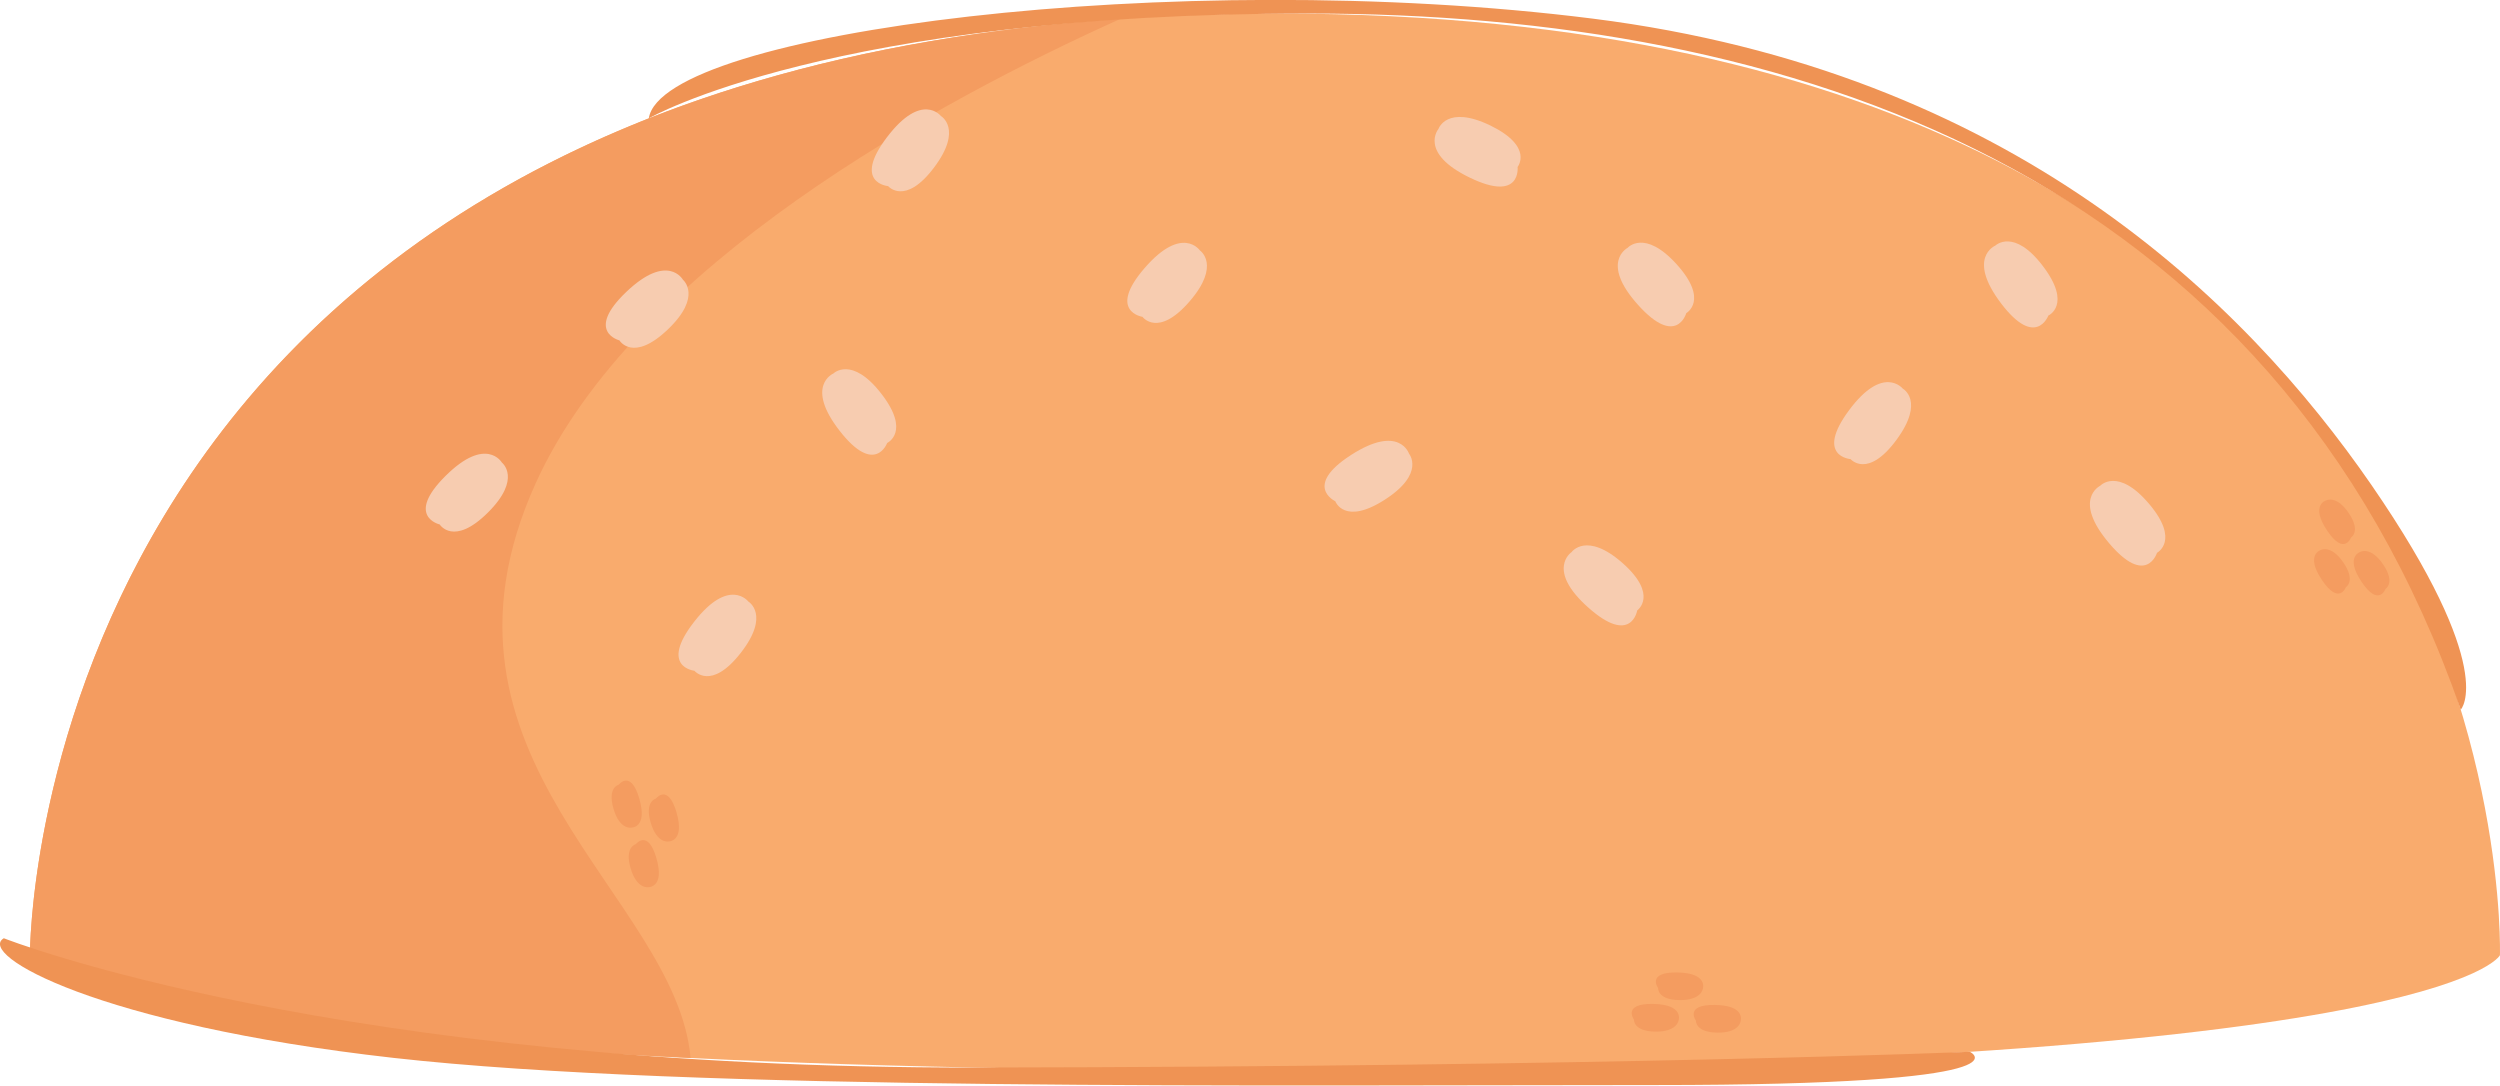 <svg xmlns="http://www.w3.org/2000/svg" viewBox="0 0 391.69 170.09"><defs><style>.cls-1{fill:#f9ab6d;}.cls-2{fill:#f49c60;}.cls-3{fill:#ef9354;}.cls-4{fill:#f7ccb0;}</style></defs><title>upper-bread</title><g id="Layer_2" data-name="Layer 2"><g id="burger_ingredient_illustration_set" data-name="burger ingredient illustration set"><path class="cls-1" d="M200.1,2.12C3.9,2.12,4.69,149.66,4.69,149.66s12.57,18.05,195.41,18.05,191.58-18.05,191.58-18.05S396.31,2.12,200.1,2.12Z"/><path class="cls-2" d="M175.58,2.94C4,14.69,4.69,149.66,4.69,149.66s8,11.44,103.51,16.1c-2.29-25.6-43.83-46.91-24.26-90.07C99.4,41.58,146.93,15.85,175.58,2.94Z"/><path class="cls-2" d="M99.62,132.26s-1.79.4-.83,3.74,2.77,3,2.77,3,2.63.11,1.29-4.53S99.62,132.26,99.62,132.26Z"/><path class="cls-2" d="M104.7,131.84s2.64.11,1.3-4.53-3.23-2.19-3.23-2.19-1.8.39-.83,3.73S104.7,131.84,104.7,131.84Z"/><path class="cls-2" d="M98.88,129.67s2.63.11,1.29-4.53-3.23-2.2-3.23-2.2-1.79.39-.83,3.74S98.88,129.67,98.88,129.67Z"/><path class="cls-2" d="M265.71,159.9s-.15,1.83,3.33,1.89,3.67-1.77,3.67-1.77.88-2.49-4-2.57S265.71,159.9,265.71,159.9Z"/><path class="cls-2" d="M266.79,154.92s.88-2.48-4-2.56-3,2.45-3,2.45-.15,1.83,3.32,1.88S266.79,154.92,266.79,154.92Z"/><path class="cls-2" d="M263,159.86s.87-2.49-4-2.57-3,2.45-3,2.45-.15,1.83,3.32,1.89S263,159.86,263,159.86Z"/><path class="cls-2" d="M368.35,84.21s1.59-.92-.35-3.81-3.55-2-3.55-2-2.54.7.15,4.72S368.35,84.21,368.35,84.21Z"/><path class="cls-2" d="M363.64,86.16s-2.54.7.15,4.71S367.54,92,367.54,92s1.59-.92-.35-3.81S363.64,86.16,363.64,86.16Z"/><path class="cls-2" d="M369.85,86.45s-2.54.7.15,4.71,3.75,1.11,3.75,1.11,1.59-.93-.35-3.81S369.85,86.45,369.85,86.45Z"/><path class="cls-3" d="M371.56,76c-20-29-56.62-64.83-122-73.08S103.7,5.06,101.65,18.54c0,0,28.45-16.42,103.45-16.42S356,26.37,385.54,111.19C385.54,111.19,391.52,105,371.56,76Z"/><path class="cls-3" d="M308.62,164.79s-54.56,2.32-155.53,2.47S.6,147,.6,147c-4.33,2.53,14.5,13.5,61,18.74S199.1,170,259.38,170,308.62,164.79,308.62,164.79Z"/><path class="cls-4" d="M147.41,18.17s-3-3.85-8.45,3.34.19,7.65.19,7.65,2.64,3.14,7.2-2.92S147.41,18.17,147.41,18.17Z"/><path class="cls-4" d="M107,43.83s-2.38-4.3-8.89,1.92-1.06,7.58-1.06,7.58,2.1,3.52,7.58-1.71S107,43.83,107,43.83Z"/><path class="cls-4" d="M78.64,72.48s-2.46-4.25-8.84,2.09-.91,7.6-.91,7.6,2.17,3.49,7.55-1.86S78.64,72.48,78.64,72.48Z"/><path class="cls-4" d="M130.57,58.52s-4.53,1.92,1,9S139,69.4,139,69.4s3.73-1.72-.92-7.72S130.57,58.52,130.57,58.52Z"/><path class="cls-4" d="M117.25,94.25s-3-3.91-8.51,3.19.06,7.65.06,7.65,2.59,3.19,7.26-2.8S117.25,94.25,117.25,94.25Z"/><path class="cls-4" d="M188,39.24s-2.78-4.05-8.67,2.76-.33,7.64-.33,7.64,2.42,3.32,7.38-2.42S188,39.24,188,39.24Z"/><path class="cls-4" d="M233.5,19.66c-6.83-3.29-8.12.53-8.12.53s-3.18,3.74,4.92,7.65,7.47-1.68,7.47-1.68S240.34,23,233.5,19.66Z"/><path class="cls-4" d="M255,38.84s-4.37,2.25,1.65,8.94,7.55,1.28,7.55,1.28,3.59-2-1.49-7.63S255,38.84,255,38.84Z"/><path class="cls-4" d="M211.67,71.29c-7.56,4.88-2.46,7.24-2.46,7.24s1.39,3.86,7.77-.25,3.78-7.2,3.78-7.2S219.24,66.41,211.67,71.29Z"/><path class="cls-4" d="M254.22,88.22c-5.68-5-8-1.71-8-1.71s-4.08,2.73,2.65,8.7,7.64.43,7.64.43S259.89,93.25,254.22,88.22Z"/><path class="cls-4" d="M298.12,60.89s-3.07-3.84-8.43,3.4.25,7.64.25,7.64,2.66,3.13,7.18-3S298.12,60.89,298.12,60.89Z"/><path class="cls-4" d="M312.62,38.48s-4.54,1.88.9,9.05,7.41,1.91,7.41,1.91,3.74-1.68-.84-7.73S312.62,38.48,312.62,38.48Z"/><path class="cls-4" d="M336.69,78.92c-4.91-5.78-7.64-2.81-7.64-2.81s-4.43,2.12,1.4,9,7.5,1.5,7.5,1.5S341.6,84.7,336.69,78.92Z"/></g></g></svg>